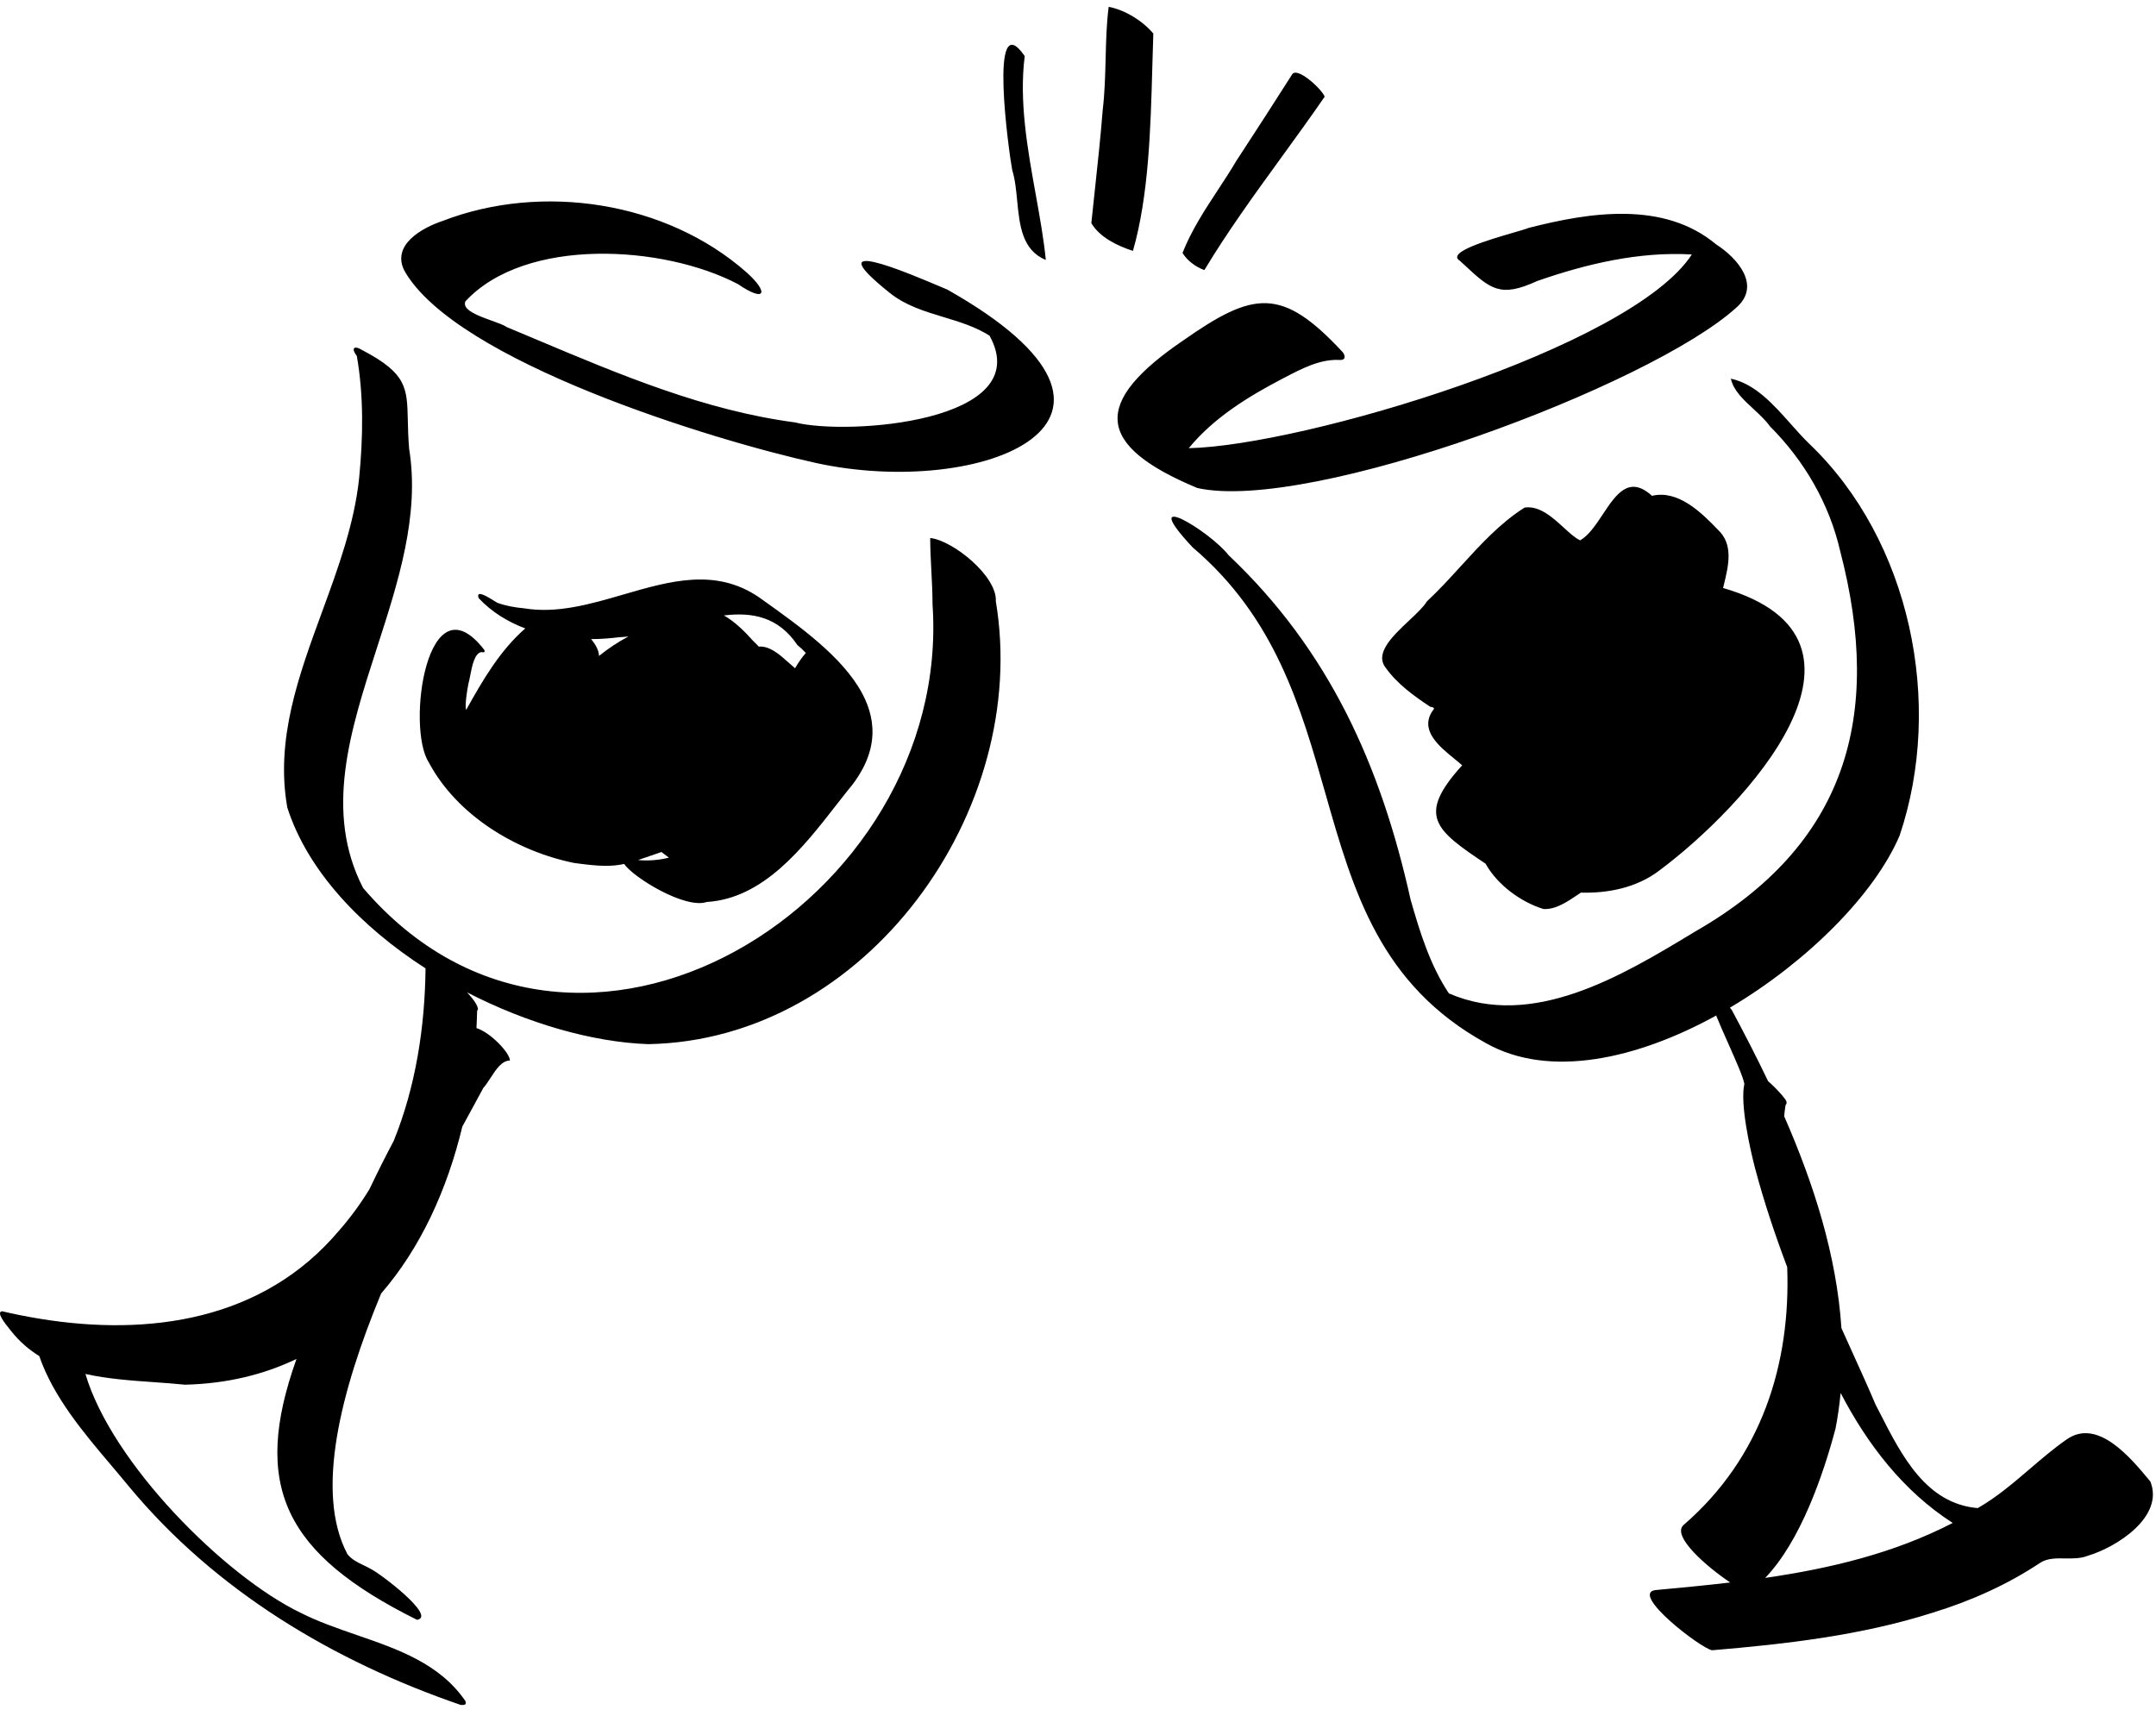 <svg width="157" height="125" viewBox="0 0 157 125" fill="none" xmlns="http://www.w3.org/2000/svg">
<path fill-rule="evenodd" clip-rule="evenodd" d="M79.471 16.25C80.074 17.283 81.385 17.912 82.501 18.272C83.653 14.251 83.788 9.375 83.913 4.843C83.935 4.029 83.958 3.226 83.985 2.442C83.222 1.537 81.953 0.733 80.734 0.496C80.577 1.696 80.544 2.972 80.512 4.263C80.48 5.519 80.447 6.789 80.299 8.014C80.144 9.982 79.931 11.956 79.72 13.909C79.635 14.693 79.551 15.474 79.471 16.25ZM74.071 14.617C74.244 16.393 74.422 18.221 76.156 18.931C76.005 17.401 75.716 15.796 75.42 14.154L75.42 14.154L75.42 14.154C74.825 10.848 74.202 7.39 74.62 4.084C71.946 0.216 73.482 11.194 73.71 12.389C73.919 13.053 73.995 13.83 74.071 14.617ZM59.432 33.721C51.923 32.071 33.208 26.326 29.454 19.727C28.487 17.85 30.705 16.599 32.241 16.087C39.465 13.299 48.51 14.665 54.369 19.841C56.019 21.32 55.734 22.059 53.743 20.694C48.339 17.85 38.271 17.224 33.891 21.946C33.619 22.566 34.828 23.002 35.824 23.36C36.288 23.527 36.706 23.678 36.906 23.823C37.635 24.127 38.364 24.434 39.095 24.741C45.196 27.311 51.342 29.899 57.896 30.763C61.65 31.73 75.53 30.763 72.06 24.449C71.049 23.8 69.884 23.448 68.716 23.094C67.322 22.672 65.924 22.249 64.779 21.32C59.413 17.027 65.994 19.821 68.571 20.916C68.726 20.981 68.866 21.041 68.988 21.092C85.997 30.706 71.434 36.337 59.432 33.721ZM30.988 70.525C26.279 67.495 22.395 63.419 20.921 58.807C20.045 53.852 21.744 49.218 23.453 44.559C24.628 41.355 25.807 38.14 26.154 34.801C26.439 31.9 26.496 28.829 25.984 25.928C25.586 25.416 25.699 25.074 26.439 25.529C29.619 27.21 29.642 28.238 29.697 30.612V30.612V30.612V30.612C29.711 31.211 29.726 31.895 29.795 32.697C30.576 37.511 29.002 42.38 27.45 47.177C25.5 53.207 23.587 59.121 26.439 64.666C41.968 82.812 69.386 65.69 67.907 44.017C67.907 43.213 67.864 42.381 67.821 41.556L67.821 41.556V41.556V41.556V41.556V41.556L67.821 41.555C67.779 40.745 67.737 39.942 67.737 39.182C69.386 39.352 72.629 41.969 72.515 43.789C75.075 59.034 63.072 75.758 47.202 76.043C43.135 75.899 38.384 74.528 34.015 72.273C34.505 72.798 34.839 73.291 34.801 73.539L34.744 73.596C34.735 74.021 34.719 74.447 34.696 74.873C35.713 75.187 37.133 76.68 37.133 77.237C36.54 77.237 36.111 77.898 35.714 78.511C35.54 78.779 35.372 79.037 35.199 79.228C35.075 79.455 34.947 79.692 34.813 79.936C34.46 80.585 34.074 81.292 33.666 82.048C32.574 86.601 30.637 90.879 27.755 94.2C24.831 101.262 22.907 108.678 25.301 113.188C25.616 113.582 26.041 113.785 26.461 113.986C26.647 114.075 26.833 114.164 27.008 114.268C27.634 114.553 31.843 117.738 30.364 117.966C20.7 113.16 18.292 108.208 21.592 98.967C19.233 100.101 16.532 100.772 13.469 100.844C12.73 100.768 11.971 100.714 11.205 100.66H11.205C9.531 100.542 7.823 100.421 6.221 100.062C8.148 106.581 16.39 114.808 21.888 117.454C23.168 118.103 24.567 118.586 25.968 119.07C28.991 120.114 32.025 121.161 33.891 123.882C33.991 124.182 33.783 124.174 33.615 124.168C33.592 124.167 33.57 124.166 33.549 124.166C24.277 120.981 15.688 115.861 9.374 108.239C8.97 107.746 8.55 107.25 8.125 106.747C6.066 104.315 3.891 101.745 2.858 98.758C2.116 98.299 1.436 97.717 0.841 96.976C0.822 96.947 0.775 96.889 0.711 96.811C0.395 96.421 -0.316 95.544 0.158 95.497C1.008 95.695 1.866 95.869 2.728 96.013C2.785 96.016 2.847 96.027 2.913 96.044C10.879 97.343 19.171 96.162 24.675 89.638C25.514 88.685 26.255 87.668 26.906 86.601C27.468 85.419 28.052 84.249 28.665 83.098C30.277 79.144 30.942 74.771 30.988 70.525ZM45.451 62.919C44.514 63.123 43.627 63.102 41.798 62.845C37.588 61.992 33.265 59.375 31.217 55.507C29.568 52.947 31.104 41.969 35.256 47.316C35.37 47.486 35.199 47.543 35.085 47.486C34.561 47.53 34.372 48.513 34.236 49.224C34.194 49.439 34.158 49.63 34.118 49.762C34.005 50.274 33.834 51.468 33.948 51.696C35.126 49.584 36.389 47.388 38.25 45.766C36.976 45.289 35.807 44.574 34.858 43.562C34.624 42.906 35.545 43.483 36.005 43.772C36.105 43.834 36.183 43.883 36.223 43.903C36.849 44.13 37.531 44.244 38.157 44.301C40.566 44.703 42.994 43.996 45.397 43.297C48.783 42.312 52.119 41.342 55.279 43.505L55.575 43.716C58.206 45.592 61.352 47.837 62.773 50.477L62.788 50.501L62.787 50.503C63.921 52.631 63.932 55.015 61.65 57.669C61.407 57.975 61.161 58.291 60.91 58.613C58.46 61.756 55.596 65.431 51.468 65.689C49.891 66.229 46.102 63.891 45.451 62.919ZM48.71 62.461C47.997 62.638 47.248 62.707 46.46 62.635C46.728 62.547 47.02 62.446 47.351 62.331C47.6 62.244 47.87 62.15 48.169 62.049L48.276 62.131C48.418 62.24 48.563 62.35 48.71 62.461ZM58.68 47.556C58.502 47.358 58.298 47.163 58.066 46.975C56.678 44.917 54.778 44.569 52.713 44.821C53.497 45.258 54.238 45.994 54.872 46.705C55.007 46.83 55.138 46.962 55.266 47.102C55.27 47.097 55.275 47.093 55.279 47.088C56.073 47.042 56.791 47.686 57.4 48.232L57.4 48.232C57.533 48.351 57.66 48.466 57.782 48.567C57.822 48.601 57.86 48.634 57.896 48.666C58.133 48.264 58.386 47.878 58.68 47.556ZM45.763 46.353C45.02 46.747 44.298 47.223 43.618 47.771C43.618 47.394 43.395 46.962 43.043 46.546C43.74 46.541 44.43 46.492 45.097 46.406C45.316 46.397 45.538 46.379 45.763 46.353ZM87.191 35.541C79.682 32.412 79.569 29.284 86.167 24.79C91.287 21.206 93.335 20.865 97.772 25.643C97.999 25.928 97.999 26.269 97.487 26.212C96.11 26.157 94.787 26.848 93.517 27.512L93.391 27.577C90.889 28.886 88.386 30.421 86.565 32.64C94.814 32.469 118.762 25.359 123.199 18.533C119.387 18.305 115.519 19.215 111.936 20.467C109.24 21.707 108.537 21.056 106.63 19.289L106.628 19.287L106.624 19.284C106.521 19.188 106.415 19.09 106.304 18.988C105.294 18.373 108.456 17.452 110.237 16.934C110.762 16.781 111.167 16.663 111.31 16.599C115.747 15.461 121.151 14.608 124.962 17.793C126.555 18.817 128.261 20.808 126.441 22.401C120.184 28.089 95.382 37.361 87.191 35.541ZM96.517 57.789C98.542 64.896 100.49 71.735 108.238 75.986C112.84 78.564 119.213 77.129 124.971 73.96C125.229 74.593 125.552 75.323 125.866 76.029C126.409 77.252 126.922 78.408 127.01 78.886L127.026 78.924C126.698 80.395 127.439 83.683 127.806 85.087C128.456 87.538 129.259 89.928 130.144 92.281C130.403 99.276 128.321 106.127 122.573 111.083C121.756 111.9 124.258 114.085 125.993 115.248C124.165 115.464 122.336 115.636 120.525 115.804C118.705 116.089 123.881 120.07 124.678 120.184C130.082 119.729 135.543 119.103 140.719 117.454C143.506 116.6 146.18 115.406 148.569 113.813C149.089 113.476 149.725 113.486 150.378 113.495C150.939 113.503 151.513 113.511 152.039 113.301C154.144 112.675 157.613 110.457 156.59 107.897L156.535 107.831C155.16 106.169 152.748 103.254 150.503 104.825C149.566 105.474 148.69 106.224 147.811 106.977C146.608 108.007 145.398 109.043 144.018 109.831C140.269 109.514 138.481 106.012 136.924 102.963L136.923 102.961C136.803 102.726 136.684 102.494 136.566 102.266C136.098 101.153 135.547 99.938 134.964 98.654L134.964 98.654C134.679 98.026 134.386 97.381 134.093 96.724C133.745 91.439 132.087 86.236 129.923 81.293C129.947 81.017 129.981 80.746 130.025 80.479C130.206 80.298 130.026 80.081 129.888 79.914L129.888 79.913C129.869 79.891 129.851 79.869 129.835 79.848C129.821 79.83 129.808 79.813 129.797 79.796C129.401 79.343 129.055 78.996 128.754 78.743C127.905 76.967 127.007 75.229 126.1 73.539C126.056 73.488 126.012 73.438 125.97 73.389C131.612 70.047 136.512 65.124 138.33 60.854C141.572 51.241 139.126 39.352 131.731 32.299C131.286 31.869 130.849 31.377 130.403 30.875C129.14 29.453 127.809 27.956 126.043 27.577C126.22 28.427 126.948 29.101 127.678 29.776C128.121 30.186 128.565 30.596 128.887 31.047C131.39 33.55 133.21 36.679 134.006 40.149C137.135 52.151 134.461 61.537 123.426 67.851L123.305 67.924C118.147 71.042 111.603 74.998 105.507 72.345C104.142 70.297 103.403 67.908 102.72 65.519C100.559 55.792 96.804 47.373 89.466 40.433C88.101 38.67 82.697 35.427 86.85 39.864C92.866 44.971 94.722 51.486 96.517 57.789ZM134.034 101.446C133.953 102.306 133.831 103.168 133.666 104.029C132.777 107.385 131.118 112.239 128.54 114.915C133.256 114.23 137.913 113.127 142.198 110.912C138.61 108.612 135.989 105.196 134.034 101.446ZM112.391 66.201C110.741 65.689 109.035 64.438 108.181 62.902C104.541 60.456 103.119 59.432 106.475 55.735C106.311 55.588 106.12 55.433 105.918 55.268L105.917 55.267L105.917 55.267C104.785 54.346 103.309 53.144 104.37 51.696C104.484 51.582 104.408 51.506 104.143 51.468C102.948 50.672 101.754 49.819 100.9 48.624C100.081 47.571 101.428 46.304 102.613 45.19C103.156 44.679 103.665 44.2 103.915 43.789C104.771 42.995 105.568 42.12 106.366 41.244L106.367 41.244C107.799 39.672 109.236 38.095 111.026 36.963C112.108 36.813 113.044 37.669 113.865 38.419L113.865 38.419C114.295 38.812 114.693 39.176 115.064 39.352C115.693 38.999 116.206 38.225 116.714 37.459C117.677 36.007 118.622 34.582 120.298 36.11C122.175 35.654 123.881 37.304 125.076 38.556C126.254 39.627 125.869 41.202 125.536 42.569C125.515 42.654 125.494 42.739 125.474 42.822C138.444 46.576 127.01 58.806 120.81 63.414C119.16 64.665 117.055 65.064 115.121 65.007C115.046 65.057 114.97 65.108 114.894 65.159L114.894 65.16C114.107 65.69 113.272 66.253 112.391 66.201ZM87.703 19.67C87.078 19.443 86.452 18.988 86.111 18.419C86.764 16.767 87.729 15.296 88.689 13.831L88.689 13.831C89.151 13.128 89.611 12.426 90.035 11.707C91.401 9.621 92.747 7.535 94.074 5.449C94.415 4.767 96.293 6.53 96.463 7.042C95.453 8.509 94.394 9.968 93.335 11.428C91.353 14.159 89.371 16.89 87.703 19.67Z" fill="black"/>
</svg>
